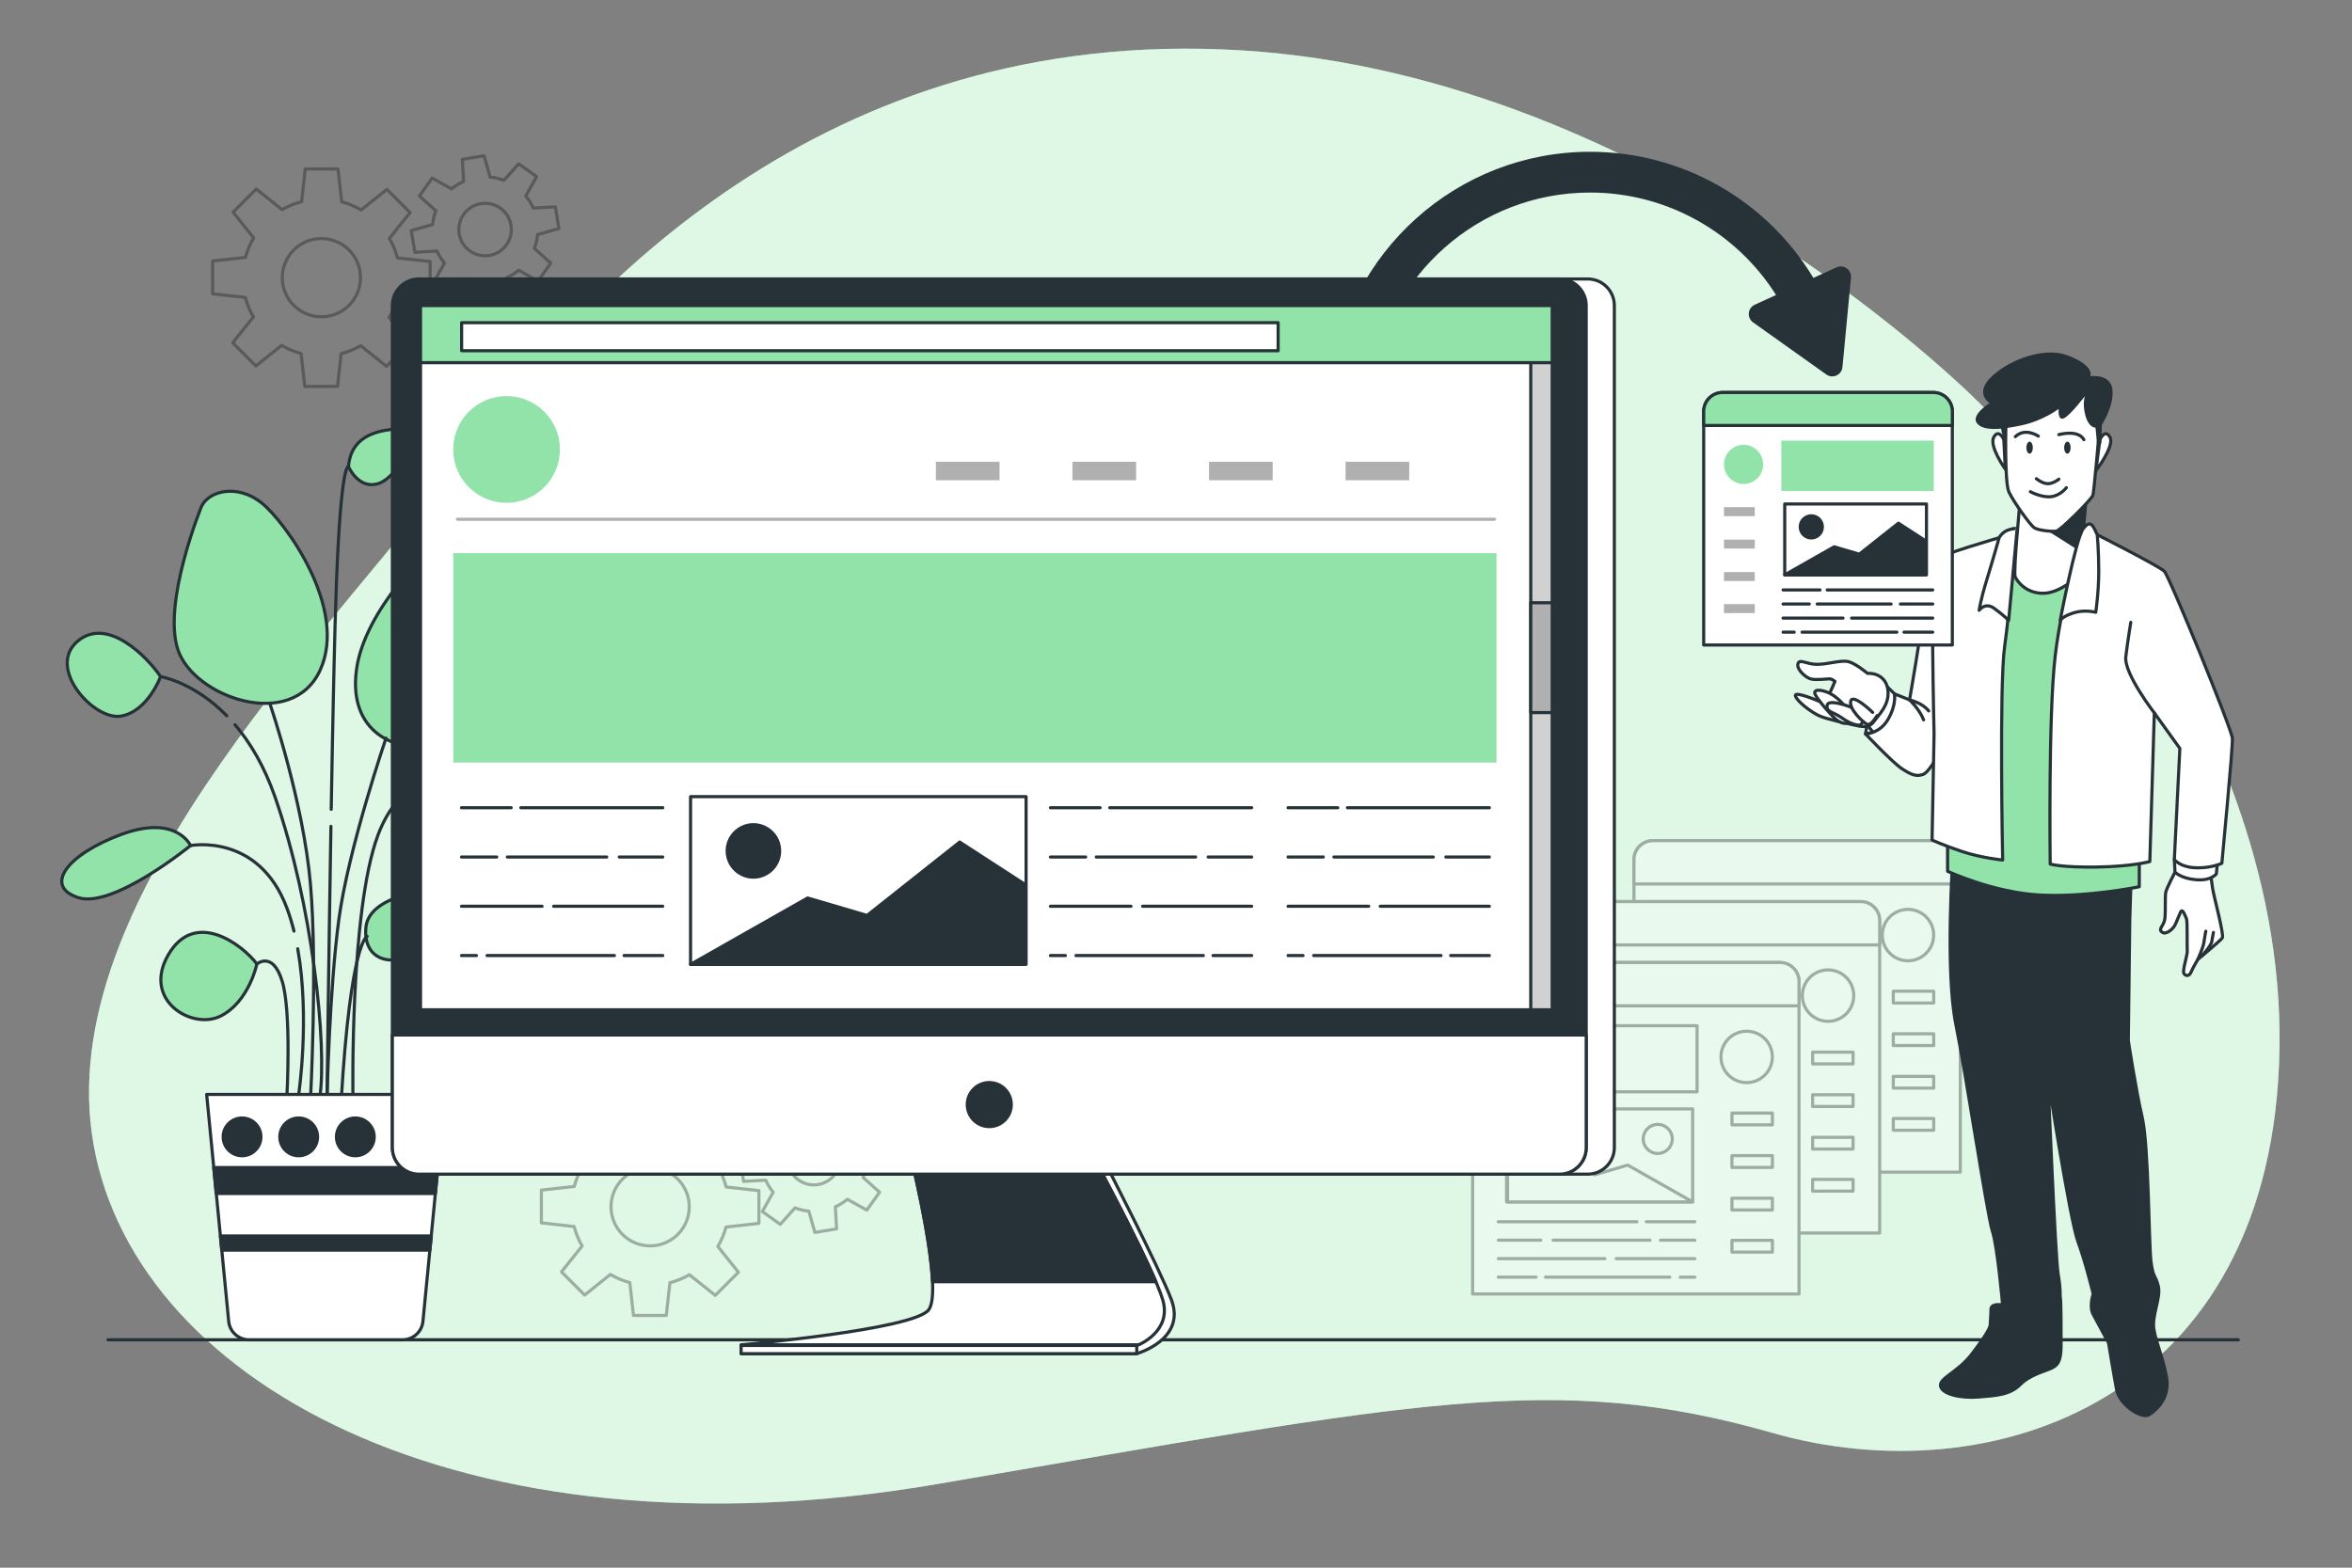 <?xml version="1.0" encoding="utf-8"?>
<!-- Generator: Adobe Illustrator 27.5.0, SVG Export Plug-In . SVG Version: 6.00 Build 0)  -->
<svg version="1.1" xmlns="http://www.w3.org/2000/svg" xmlns:xlink="http://www.w3.org/1999/xlink" x="0px" y="0px"
	 viewBox="0 0 750 500" style="enable-background:new 0 0 750 500;" xml:space="preserve">
<rect x="0" y="0" width="750" height="500" fill="#808080" stroke="none"/>
<g id="Background_Simple">
	<g>
		<path style="fill:#92E3A9;" d="M632.122,129.444c0,0-102.786-105.269-236.354-113.391
			C262.202,7.93,184.306,94.206,147.397,145.668C110.488,197.13,18.435,282.866,29.265,361.382
			c10.83,78.516,117.323,138.08,269.842,111.908c152.519-26.172,196.741-36.099,266.232-16.245
			c69.491,19.855,159.739-9.927,161.544-122.738S632.122,129.444,632.122,129.444z"/>
		<path style="opacity:0.7;fill:#FFFFFF;" d="M632.122,129.444c0,0-102.786-105.269-236.354-113.391
			C262.202,7.93,184.306,94.206,147.397,145.668C110.488,197.13,18.435,282.866,29.265,361.382
			c10.83,78.516,117.323,138.08,269.842,111.908c152.519-26.172,196.741-36.099,266.232-16.245
			c69.491,19.855,159.739-9.927,161.544-122.738S632.122,129.444,632.122,129.444z"/>
	</g>
</g>
<g id="Floor">
	
		<line style="fill:none;stroke:#263238;stroke-linecap:round;stroke-linejoin:round;stroke-miterlimit:10;" x1="34.418" y1="427.31" x2="713.736" y2="427.31"/>
</g>
<g id="Tabs">
	<g style="opacity:0.3;">
		<g>
			<path style="fill:#FFFFFF;stroke:#000000;stroke-linecap:round;stroke-linejoin:round;stroke-miterlimit:10;" d="
				M521.035,373.839h104.069v-99.657c0-3.345-2.711-6.056-6.056-6.056h-91.958c-3.344,0-6.056,2.711-6.056,6.056V373.839z"/>
			<path style="fill:#FFFFFF;stroke:#000000;stroke-linecap:round;stroke-linejoin:round;stroke-miterlimit:10;" d="M521.035,281.94
				h104.069v-7.758c0-3.345-2.711-6.056-6.056-6.056h-91.958c-3.344,0-6.056,2.711-6.056,6.056V281.94z"/>
			
				<circle style="fill:#FFFFFF;stroke:#000000;stroke-linecap:round;stroke-linejoin:round;stroke-miterlimit:10;" cx="608.409" cy="298.233" r="8.195"/>
			
				<rect x="603.727" y="316.147" transform="matrix(-1 -1.224647e-16 1.224647e-16 -1 1220.347 636.038)" style="fill:#FFFFFF;stroke:#000000;stroke-linecap:round;stroke-linejoin:round;stroke-miterlimit:10;" width="12.893" height="3.743"/>
			
				<rect x="603.727" y="329.726" transform="matrix(-1 -1.224647e-16 1.224647e-16 -1 1220.347 663.195)" style="fill:#FFFFFF;stroke:#000000;stroke-linecap:round;stroke-linejoin:round;stroke-miterlimit:10;" width="12.893" height="3.743"/>
			
				<rect x="603.727" y="343.304" transform="matrix(-1 -1.224647e-16 1.224647e-16 -1 1220.347 690.352)" style="fill:#FFFFFF;stroke:#000000;stroke-linecap:round;stroke-linejoin:round;stroke-miterlimit:10;" width="12.893" height="3.743"/>
			
				<rect x="603.727" y="356.731" transform="matrix(-1 -1.224647e-16 1.224647e-16 -1 1220.347 717.205)" style="fill:#FFFFFF;stroke:#000000;stroke-linecap:round;stroke-linejoin:round;stroke-miterlimit:10;" width="12.893" height="3.743"/>
			
				<rect x="528.802" y="288.282" transform="matrix(-1 -1.224647e-16 1.224647e-16 -1 1121.408 597.636)" style="fill:#FFFFFF;stroke:#000000;stroke-linecap:round;stroke-linejoin:round;stroke-miterlimit:10;" width="63.803" height="21.072"/>
			<g>
				
					<rect x="531.859" y="314.81" transform="matrix(-1 -1.224647e-16 1.224647e-16 -1 1123.047 659.285)" style="fill:#FFFFFF;stroke:#000000;stroke-linecap:round;stroke-linejoin:round;stroke-miterlimit:10;" width="59.33" height="29.665"/>
				<polygon style="fill:#FFFFFF;stroke:#000000;stroke-linecap:round;stroke-linejoin:round;stroke-miterlimit:10;" points="
					591.189,344.475 570.485,332.733 559.979,335.823 543.601,322.844 532.168,330.261 532.168,344.475 				"/>
				<path style="fill:#FFFFFF;stroke:#000000;stroke-linecap:round;stroke-linejoin:round;stroke-miterlimit:10;" d="
					M575.429,324.389c0,2.56,2.075,4.635,4.635,4.635c2.56,0,4.635-2.075,4.635-4.635c0-2.56-2.075-4.635-4.635-4.635
					C577.504,319.754,575.429,321.829,575.429,324.389z"/>
			</g>
			<g>
				
					<line style="fill:#FFFFFF;stroke:#000000;stroke-linecap:round;stroke-linejoin:round;stroke-miterlimit:10;" x1="573.41" y1="350.789" x2="529.229" y2="350.789"/>
				
					<line style="fill:#FFFFFF;stroke:#000000;stroke-linecap:round;stroke-linejoin:round;stroke-miterlimit:10;" x1="591.88" y1="350.789" x2="576.414" y2="350.789"/>
				
					<line style="fill:#FFFFFF;stroke:#000000;stroke-linecap:round;stroke-linejoin:round;stroke-miterlimit:10;" x1="542.77" y1="356.684" x2="529.229" y2="356.684"/>
				
					<line style="fill:#FFFFFF;stroke:#000000;stroke-linecap:round;stroke-linejoin:round;stroke-miterlimit:10;" x1="577.615" y1="356.684" x2="546.675" y2="356.684"/>
				
					<line style="fill:#FFFFFF;stroke:#000000;stroke-linecap:round;stroke-linejoin:round;stroke-miterlimit:10;" x1="591.88" y1="356.684" x2="580.92" y2="356.684"/>
				
					<line style="fill:#FFFFFF;stroke:#000000;stroke-linecap:round;stroke-linejoin:round;stroke-miterlimit:10;" x1="563.196" y1="362.579" x2="529.229" y2="362.579"/>
				
					<line style="fill:#FFFFFF;stroke:#000000;stroke-linecap:round;stroke-linejoin:round;stroke-miterlimit:10;" x1="591.88" y1="362.579" x2="566.801" y2="362.579"/>
				
					<line style="fill:#FFFFFF;stroke:#000000;stroke-linecap:round;stroke-linejoin:round;stroke-miterlimit:10;" x1="541.268" y1="368.474" x2="529.229" y2="368.474"/>
				
					<line style="fill:#FFFFFF;stroke:#000000;stroke-linecap:round;stroke-linejoin:round;stroke-miterlimit:10;" x1="583.924" y1="368.474" x2="544.272" y2="368.474"/>
				
					<line style="fill:#FFFFFF;stroke:#000000;stroke-linecap:round;stroke-linejoin:round;stroke-miterlimit:10;" x1="591.88" y1="368.474" x2="587.228" y2="368.474"/>
			</g>
		</g>
		<g>
			<path style="fill:#FFFFFF;stroke:#000000;stroke-linecap:round;stroke-linejoin:round;stroke-miterlimit:10;" d="M495.315,393.27
				h104.069v-99.657c0-3.344-2.711-6.056-6.056-6.056h-91.958c-3.344,0-6.056,2.711-6.056,6.056V393.27z"/>
			<path style="fill:#FFFFFF;stroke:#000000;stroke-linecap:round;stroke-linejoin:round;stroke-miterlimit:10;" d="
				M495.315,301.371h104.069v-7.758c0-3.344-2.711-6.056-6.056-6.056h-91.958c-3.344,0-6.056,2.711-6.056,6.056V301.371z"/>
			
				<ellipse transform="matrix(0.381 -0.925 0.925 0.381 67.08 735.497)" style="fill:#FFFFFF;stroke:#000000;stroke-linecap:round;stroke-linejoin:round;stroke-miterlimit:10;" cx="582.689" cy="317.664" rx="8.195" ry="8.195"/>
			
				<rect x="578.006" y="335.578" transform="matrix(-1 -1.224647e-16 1.224647e-16 -1 1168.906 674.9)" style="fill:#FFFFFF;stroke:#000000;stroke-linecap:round;stroke-linejoin:round;stroke-miterlimit:10;" width="12.893" height="3.743"/>
			
				<rect x="578.006" y="349.157" transform="matrix(-1 -1.224647e-16 1.224647e-16 -1 1168.906 702.057)" style="fill:#FFFFFF;stroke:#000000;stroke-linecap:round;stroke-linejoin:round;stroke-miterlimit:10;" width="12.893" height="3.743"/>
			
				<rect x="578.006" y="362.736" transform="matrix(-1 -1.224647e-16 1.224647e-16 -1 1168.906 729.214)" style="fill:#FFFFFF;stroke:#000000;stroke-linecap:round;stroke-linejoin:round;stroke-miterlimit:10;" width="12.893" height="3.743"/>
			
				<rect x="578.006" y="376.162" transform="matrix(-1 -1.224647e-16 1.224647e-16 -1 1168.906 756.068)" style="fill:#FFFFFF;stroke:#000000;stroke-linecap:round;stroke-linejoin:round;stroke-miterlimit:10;" width="12.893" height="3.743"/>
			
				<rect x="503.082" y="307.713" transform="matrix(-1 -1.224647e-16 1.224647e-16 -1 1069.967 636.499)" style="fill:#FFFFFF;stroke:#000000;stroke-linecap:round;stroke-linejoin:round;stroke-miterlimit:10;" width="63.802" height="21.072"/>
			<g>
				
					<rect x="506.138" y="334.241" transform="matrix(-1 -1.224647e-16 1.224647e-16 -1 1071.607 698.148)" style="fill:#FFFFFF;stroke:#000000;stroke-linecap:round;stroke-linejoin:round;stroke-miterlimit:10;" width="59.33" height="29.665"/>
				<polygon style="fill:#FFFFFF;stroke:#000000;stroke-linecap:round;stroke-linejoin:round;stroke-miterlimit:10;" points="
					565.468,363.906 544.765,352.164 534.258,355.254 517.881,342.276 506.447,349.692 506.447,363.906 				"/>
				<path style="fill:#FFFFFF;stroke:#000000;stroke-linecap:round;stroke-linejoin:round;stroke-miterlimit:10;" d="
					M549.709,343.821c0,2.56,2.075,4.635,4.635,4.635c2.56,0,4.635-2.075,4.635-4.635c0-2.56-2.075-4.635-4.635-4.635
					C551.784,339.185,549.709,341.261,549.709,343.821z"/>
			</g>
			<g>
				
					<line style="fill:#FFFFFF;stroke:#000000;stroke-linecap:round;stroke-linejoin:round;stroke-miterlimit:10;" x1="547.69" y1="370.22" x2="503.509" y2="370.22"/>
				
					<line style="fill:#FFFFFF;stroke:#000000;stroke-linecap:round;stroke-linejoin:round;stroke-miterlimit:10;" x1="566.16" y1="370.22" x2="550.693" y2="370.22"/>
				
					<line style="fill:#FFFFFF;stroke:#000000;stroke-linecap:round;stroke-linejoin:round;stroke-miterlimit:10;" x1="517.049" y1="376.115" x2="503.509" y2="376.115"/>
				
					<line style="fill:#FFFFFF;stroke:#000000;stroke-linecap:round;stroke-linejoin:round;stroke-miterlimit:10;" x1="551.895" y1="376.115" x2="520.954" y2="376.115"/>
				
					<line style="fill:#FFFFFF;stroke:#000000;stroke-linecap:round;stroke-linejoin:round;stroke-miterlimit:10;" x1="566.16" y1="376.115" x2="555.199" y2="376.115"/>
				
					<line style="fill:#FFFFFF;stroke:#000000;stroke-linecap:round;stroke-linejoin:round;stroke-miterlimit:10;" x1="537.476" y1="382.01" x2="503.509" y2="382.01"/>
				
					<line style="fill:#FFFFFF;stroke:#000000;stroke-linecap:round;stroke-linejoin:round;stroke-miterlimit:10;" x1="566.16" y1="382.01" x2="541.081" y2="382.01"/>
				
					<line style="fill:#FFFFFF;stroke:#000000;stroke-linecap:round;stroke-linejoin:round;stroke-miterlimit:10;" x1="515.547" y1="387.905" x2="503.509" y2="387.905"/>
				
					<line style="fill:#FFFFFF;stroke:#000000;stroke-linecap:round;stroke-linejoin:round;stroke-miterlimit:10;" x1="558.203" y1="387.905" x2="518.551" y2="387.905"/>
				
					<line style="fill:#FFFFFF;stroke:#000000;stroke-linecap:round;stroke-linejoin:round;stroke-miterlimit:10;" x1="566.16" y1="387.905" x2="561.508" y2="387.905"/>
			</g>
		</g>
		<g>
			<path style="fill:#FFFFFF;stroke:#000000;stroke-linecap:round;stroke-linejoin:round;stroke-miterlimit:10;" d="
				M469.594,412.701h104.069v-99.657c0-3.345-2.711-6.056-6.056-6.056H475.65c-3.344,0-6.056,2.711-6.056,6.056V412.701z"/>
			<path style="fill:#FFFFFF;stroke:#000000;stroke-linecap:round;stroke-linejoin:round;stroke-miterlimit:10;" d="
				M469.594,320.802h104.069v-7.758c0-3.345-2.711-6.056-6.056-6.056H475.65c-3.344,0-6.056,2.711-6.056,6.056V320.802z"/>
			
				<circle style="fill:#FFFFFF;stroke:#000000;stroke-linecap:round;stroke-linejoin:round;stroke-miterlimit:10;" cx="556.969" cy="337.095" r="8.195"/>
			
				<rect x="552.286" y="355.01" transform="matrix(-1 -1.224647e-16 1.224647e-16 -1 1117.465 713.763)" style="fill:#FFFFFF;stroke:#000000;stroke-linecap:round;stroke-linejoin:round;stroke-miterlimit:10;" width="12.893" height="3.743"/>
			
				<rect x="552.286" y="368.588" transform="matrix(-1 -1.224647e-16 1.224647e-16 -1 1117.465 740.92)" style="fill:#FFFFFF;stroke:#000000;stroke-linecap:round;stroke-linejoin:round;stroke-miterlimit:10;" width="12.893" height="3.743"/>
			
				<rect x="552.286" y="382.167" transform="matrix(-1 -1.224647e-16 1.224647e-16 -1 1117.465 768.077)" style="fill:#FFFFFF;stroke:#000000;stroke-linecap:round;stroke-linejoin:round;stroke-miterlimit:10;" width="12.893" height="3.743"/>
			
				<rect x="552.286" y="395.593" transform="matrix(-1 -1.224647e-16 1.224647e-16 -1 1117.465 794.93)" style="fill:#FFFFFF;stroke:#000000;stroke-linecap:round;stroke-linejoin:round;stroke-miterlimit:10;" width="12.893" height="3.743"/>
			
				<rect x="477.362" y="327.144" transform="matrix(-1 -1.224647e-16 1.224647e-16 -1 1018.526 675.361)" style="fill:#FFFFFF;stroke:#000000;stroke-linecap:round;stroke-linejoin:round;stroke-miterlimit:10;" width="63.802" height="21.072"/>
			<g>
				
					<rect x="480.418" y="353.672" transform="matrix(-1 -1.224647e-16 1.224647e-16 -1 1020.166 737.01)" style="fill:#FFFFFF;stroke:#000000;stroke-linecap:round;stroke-linejoin:round;stroke-miterlimit:10;" width="59.33" height="29.665"/>
				<polygon style="fill:#FFFFFF;stroke:#000000;stroke-linecap:round;stroke-linejoin:round;stroke-miterlimit:10;" points="
					539.748,383.337 519.044,371.595 508.538,374.685 492.16,361.707 480.727,369.123 480.727,383.337 				"/>
				<path style="fill:#FFFFFF;stroke:#000000;stroke-linecap:round;stroke-linejoin:round;stroke-miterlimit:10;" d="
					M523.988,363.252c0,2.56,2.075,4.635,4.635,4.635c2.56,0,4.635-2.075,4.635-4.635c0-2.56-2.075-4.635-4.635-4.635
					C526.064,358.617,523.988,360.692,523.988,363.252z"/>
			</g>
			<g>
				
					<line style="fill:#FFFFFF;stroke:#000000;stroke-linecap:round;stroke-linejoin:round;stroke-miterlimit:10;" x1="521.969" y1="389.651" x2="477.788" y2="389.651"/>
				
					<line style="fill:#FFFFFF;stroke:#000000;stroke-linecap:round;stroke-linejoin:round;stroke-miterlimit:10;" x1="540.439" y1="389.651" x2="524.973" y2="389.651"/>
				
					<line style="fill:#FFFFFF;stroke:#000000;stroke-linecap:round;stroke-linejoin:round;stroke-miterlimit:10;" x1="491.329" y1="395.547" x2="477.788" y2="395.547"/>
				
					<line style="fill:#FFFFFF;stroke:#000000;stroke-linecap:round;stroke-linejoin:round;stroke-miterlimit:10;" x1="526.175" y1="395.547" x2="495.234" y2="395.547"/>
				
					<line style="fill:#FFFFFF;stroke:#000000;stroke-linecap:round;stroke-linejoin:round;stroke-miterlimit:10;" x1="540.439" y1="395.547" x2="529.479" y2="395.547"/>
				
					<line style="fill:#FFFFFF;stroke:#000000;stroke-linecap:round;stroke-linejoin:round;stroke-miterlimit:10;" x1="511.756" y1="401.441" x2="477.788" y2="401.441"/>
				
					<line style="fill:#FFFFFF;stroke:#000000;stroke-linecap:round;stroke-linejoin:round;stroke-miterlimit:10;" x1="540.439" y1="401.441" x2="515.36" y2="401.441"/>
				
					<line style="fill:#FFFFFF;stroke:#000000;stroke-linecap:round;stroke-linejoin:round;stroke-miterlimit:10;" x1="489.827" y1="407.336" x2="477.788" y2="407.336"/>
				
					<line style="fill:#FFFFFF;stroke:#000000;stroke-linecap:round;stroke-linejoin:round;stroke-miterlimit:10;" x1="532.483" y1="407.336" x2="492.831" y2="407.336"/>
				
					<line style="fill:#FFFFFF;stroke:#000000;stroke-linecap:round;stroke-linejoin:round;stroke-miterlimit:10;" x1="540.439" y1="407.336" x2="535.787" y2="407.336"/>
			</g>
		</g>
	</g>
</g>
<g id="Gears">
	<g style="opacity:0.3;">
		<path style="fill:none;stroke:#000000;stroke-linecap:round;stroke-linejoin:round;stroke-miterlimit:10;" d="M137.162,93.868
			V83.416l-10.438-1.161c-0.573-2.208-1.444-4.294-2.559-6.22l6.593-8.243l-7.391-7.391l-8.207,6.564
			c-1.919-1.129-4-2.011-6.203-2.599l-1.166-10.486H97.339l-1.161,10.438c-2.208,0.573-4.294,1.444-6.221,2.559l-8.243-6.593
			l-7.391,7.391l6.564,8.207c-1.129,1.919-2.011,4-2.599,6.203l-10.486,1.166v10.452l10.438,1.161
			c0.573,2.208,1.444,4.293,2.559,6.22l-6.593,8.243l7.391,7.391l8.207-6.564c1.919,1.129,4.001,2.011,6.203,2.599l1.166,10.486
			h10.452l1.161-10.438c2.208-0.573,4.294-1.444,6.22-2.559l8.243,6.593l7.391-7.391l-6.564-8.207c1.129-1.919,2.011-4,2.599-6.203
			L137.162,93.868z M102.483,101.034c-6.889,0-12.474-5.585-12.474-12.474c0-6.889,5.585-12.474,12.474-12.474
			c6.889,0,12.474,5.585,12.474,12.474C114.956,95.449,109.372,101.034,102.483,101.034z"/>
		<path style="fill:none;stroke:#000000;stroke-linecap:round;stroke-linejoin:round;stroke-miterlimit:10;" d="M178.235,72.888
			l-1.158-6.92l-7.039,0.388c-0.624-1.398-1.432-2.683-2.384-3.835l3.451-6.188l-5.712-4.074l-4.706,5.255
			c-1.396-0.535-2.871-0.888-4.395-1.033l-1.934-6.813l-6.92,1.158l0.388,7.039c-1.398,0.624-2.682,1.431-3.835,2.384l-6.188-3.451
			l-4.074,5.712l5.255,4.706c-0.535,1.396-0.888,2.871-1.033,4.395l-6.813,1.934l1.158,6.92l7.039-0.388
			c0.624,1.398,1.432,2.683,2.384,3.835l-3.451,6.188l5.712,4.074l4.706-5.255c1.396,0.535,2.871,0.888,4.395,1.033l1.934,6.813
			l6.92-1.158l-0.388-7.039c1.398-0.624,2.683-1.432,3.835-2.384l6.188,3.451l4.074-5.712l-5.255-4.706
			c0.535-1.396,0.888-2.871,1.033-4.395L178.235,72.888z M156.07,81.475c-4.561,0.763-8.877-2.315-9.641-6.876
			c-0.763-4.561,2.315-8.877,6.876-9.641c4.561-0.763,8.877,2.315,9.641,6.876C163.709,76.395,160.631,80.711,156.07,81.475z"/>
	</g>
	<g style="opacity:0.3;">
		<path style="fill:none;stroke:#000000;stroke-linecap:round;stroke-linejoin:round;stroke-miterlimit:10;" d="M241.993,390.191
			v-10.452l-10.438-1.161c-0.573-2.208-1.444-4.294-2.559-6.221l6.593-8.243l-7.391-7.391l-8.207,6.564
			c-1.919-1.129-4.001-2.011-6.203-2.599l-1.166-10.486H202.17l-1.161,10.438c-2.208,0.573-4.294,1.444-6.221,2.559l-8.243-6.593
			l-7.391,7.391l6.564,8.207c-1.129,1.919-2.011,4-2.599,6.203l-10.486,1.166v10.452l10.438,1.161
			c0.573,2.208,1.444,4.293,2.559,6.22l-6.593,8.243l7.391,7.391l8.207-6.564c1.919,1.129,4.001,2.011,6.203,2.599l1.166,10.486
			h10.452l1.161-10.438c2.208-0.573,4.294-1.444,6.221-2.559l8.243,6.593l7.391-7.391l-6.564-8.207c1.129-1.919,2.011-4,2.599-6.203
			L241.993,390.191z M207.314,397.357c-6.889,0-12.474-5.585-12.474-12.474c0-6.889,5.585-12.474,12.474-12.474
			c6.889,0,12.474,5.585,12.474,12.474C219.788,391.772,214.203,397.357,207.314,397.357z"/>
		<path style="fill:none;stroke:#000000;stroke-linecap:round;stroke-linejoin:round;stroke-miterlimit:10;" d="M283.066,369.211
			l-1.158-6.92l-7.039,0.388c-0.624-1.398-1.432-2.683-2.384-3.835l3.451-6.188l-5.712-4.074l-4.706,5.255
			c-1.396-0.535-2.871-0.888-4.395-1.033l-1.934-6.813l-6.92,1.158l0.388,7.039c-1.398,0.624-2.683,1.432-3.835,2.384l-6.188-3.451
			l-4.074,5.712l5.255,4.706c-0.535,1.396-0.888,2.871-1.033,4.395l-6.813,1.934l1.158,6.92l7.039-0.388
			c0.624,1.398,1.432,2.683,2.384,3.835l-3.452,6.188l5.712,4.074l4.706-5.255c1.396,0.535,2.871,0.888,4.395,1.033l1.934,6.813
			l6.92-1.158l-0.388-7.039c1.398-0.624,2.683-1.432,3.835-2.384l6.188,3.452l4.074-5.712l-5.255-4.706
			c0.535-1.396,0.888-2.871,1.033-4.395L283.066,369.211z M260.901,377.798c-4.561,0.763-8.877-2.315-9.641-6.876
			c-0.763-4.561,2.315-8.877,6.876-9.641c4.561-0.763,8.877,2.315,9.641,6.876C268.54,372.718,265.462,377.034,260.901,377.798z"/>
	</g>
</g>
<g id="Plant">
	<g>
		<path style="fill:#92E3A9;stroke:#263238;stroke-linecap:round;stroke-linejoin:round;stroke-miterlimit:10;" d="M51.199,215.802
			c0,0-4.029,11.079-12.59,12.59c-8.561,1.511-23.669-15.108-14.101-23.669C34.077,196.162,47.17,209.759,51.199,215.802z"/>
		<path style="fill:#92E3A9;stroke:#263238;stroke-linecap:round;stroke-linejoin:round;stroke-miterlimit:10;" d="M64.292,161.414
			c0,0-12.59,30.719-7.554,45.827s36.259,26.187,45.323,6.547c9.065-19.64-11.079-47.337-18.633-53.381
			C75.875,154.364,66.81,156.378,64.292,161.414z"/>
		<path style="fill:#92E3A9;stroke:#263238;stroke-linecap:round;stroke-linejoin:round;stroke-miterlimit:10;" d="M137.817,174.508
			c0,0-21.654,19.64-24.172,39.28c-2.518,19.64,12.086,26.69,27.194,24.173c15.108-2.518,22.662-40.791,18.129-58.417
			C154.435,161.918,137.817,174.508,137.817,174.508z"/>
		<path style="fill:#92E3A9;stroke:#263238;stroke-linecap:round;stroke-linejoin:round;stroke-miterlimit:10;" d="M141.846,283.284
			c0,0-24.172,1.007-25.18,12.59c-1.007,11.583,10.575,14.101,22.158,4.029C150.407,289.83,151.917,283.787,141.846,283.284z"/>
		<path style="fill:#92E3A9;stroke:#263238;stroke-linecap:round;stroke-linejoin:round;stroke-miterlimit:10;" d="M81.918,307.456
			c0,0-2.518,12.086-11.582,16.618c-9.065,4.532-25.18-5.036-16.619-19.64C62.278,289.83,77.386,301.413,81.918,307.456z"/>
		<path style="fill:#92E3A9;stroke:#263238;stroke-linecap:round;stroke-linejoin:round;stroke-miterlimit:10;" d="M60.767,269.687
			c0,0-4.532-10.072-22.158-3.525c-17.626,6.547-24.676,16.618-13.597,20.143C36.091,289.83,60.767,269.687,60.767,269.687z"/>
		<path style="fill:#92E3A9;stroke:#263238;stroke-linecap:round;stroke-linejoin:round;stroke-miterlimit:10;" d="M111.127,148.824
			c0,0,3.021,7.05,9.065,5.54c6.043-1.511,7.554-10.575,17.122-8.057c9.568,2.518,17.626,13.597,17.626,8.561
			c0-5.036-12.086-18.129-25.683-18.129C115.659,136.738,111.63,142.278,111.127,148.824z"/>
		<path style="fill:none;stroke:#263238;stroke-linecap:round;stroke-linejoin:round;stroke-miterlimit:10;" d="M86.214,224.889
			c0,0,10.535,30.852,12.792,57.189c2.257,26.337,0,68.477,0,68.477"/>
		<path style="fill:none;stroke:#263238;stroke-linecap:round;stroke-linejoin:round;stroke-miterlimit:10;" d="M123.086,235.424
			c0,0-12.04,35.367-15.05,57.942c-3.01,22.575-3.763,57.19-3.763,57.19"/>
		<path style="fill:none;stroke:#263238;stroke-linecap:round;stroke-linejoin:round;stroke-miterlimit:10;" d="M117.066,298.634
			c0,0-5.268,1.505-8.277,52.675"/>
		<path style="fill:none;stroke:#263238;stroke-linecap:round;stroke-linejoin:round;stroke-miterlimit:10;" d="M81.918,307.456
			c0,0,5.048-4.307,8.058,5.475c3.01,9.782,1.505,36.872,1.505,36.872"/>
		<path style="fill:none;stroke:#263238;stroke-linecap:round;stroke-linejoin:round;stroke-miterlimit:10;" d="M94.939,302.608
			c3.937,22.059,0.305,46.443,0.305,46.443"/>
		<path style="fill:none;stroke:#263238;stroke-linecap:round;stroke-linejoin:round;stroke-miterlimit:10;" d="M60.767,269.687
			c0,0,21.684-4.163,30.714,19.917c0.886,2.363,1.634,4.834,2.263,7.369"/>
		<path style="fill:#92E3A9;stroke:#263238;stroke-linecap:round;stroke-linejoin:round;stroke-miterlimit:10;" d="M151.266,246.359
			c0,0,4.533-10.072,22.158-3.525c17.626,6.547,24.676,16.618,13.597,20.144C175.942,266.503,151.266,246.359,151.266,246.359z"/>
		<path style="fill:none;stroke:#263238;stroke-linecap:round;stroke-linejoin:round;stroke-miterlimit:10;" d="M131.989,250.77
			c-4.358,2.983-8.546,7.797-11.437,15.507c-9.03,24.08-8,83.527-8,83.527"/>
		<path style="fill:none;stroke:#263238;stroke-linecap:round;stroke-linejoin:round;stroke-miterlimit:10;" d="M151.266,246.359
			c0,0-7.188-1.38-15.011,2.045"/>
		<path style="fill:none;stroke:#263238;stroke-linecap:round;stroke-linejoin:round;stroke-miterlimit:10;" d="M74.947,231.165
			c4.704,5.523,9.265,12.992,12.771,23.072c12.04,34.615,16.555,79.012,14.298,95.567"/>
		<path style="fill:none;stroke:#263238;stroke-linecap:round;stroke-linejoin:round;stroke-miterlimit:10;" d="M51.199,215.802
			c0,0,10.499,1.638,21.128,12.491"/>
		<path style="fill:none;stroke:#263238;stroke-linecap:round;stroke-linejoin:round;stroke-miterlimit:10;" d="M105.525,263.559
			c-0.733,43.686-1.252,86.997-1.252,86.997"/>
		<path style="fill:none;stroke:#263238;stroke-linecap:round;stroke-linejoin:round;stroke-miterlimit:10;" d="M111.127,148.824
			c0,0-2.338-2.194-3.843,36.935c-0.585,15.205-1.17,43.476-1.666,72.363"/>
		<path style="fill:#FFFFFF;stroke:#263238;stroke-linecap:round;stroke-linejoin:round;stroke-miterlimit:10;" d="M128.378,427.31
			H79.417c-3.358,0-6.167-2.55-6.492-5.892l-7.028-72.367h76.002l-7.028,72.367C134.546,424.76,131.736,427.31,128.378,427.31z"/>
		<g>
			<polygon style="fill:#263238;stroke:#263238;stroke-linecap:round;stroke-linejoin:round;stroke-miterlimit:10;" points="
				68.162,372.378 68.966,380.655 138.829,380.655 139.633,372.378 			"/>
			<polygon style="fill:#263238;stroke:#263238;stroke-linecap:round;stroke-linejoin:round;stroke-miterlimit:10;" points="
				137.075,398.715 137.514,394.2 70.282,394.2 70.72,398.715 			"/>
			
				<circle style="fill:#263238;stroke:#263238;stroke-linecap:round;stroke-linejoin:round;stroke-miterlimit:10;" cx="131.364" cy="362.595" r="6.02"/>
			<path style="fill:#263238;stroke:#263238;stroke-linecap:round;stroke-linejoin:round;stroke-miterlimit:10;" d="M77.184,368.615
				c3.325,0,6.02-2.695,6.02-6.02c0-3.325-2.695-6.02-6.02-6.02s-6.02,2.695-6.02,6.02C71.164,365.92,73.859,368.615,77.184,368.615
				z"/>
			<path style="fill:#263238;stroke:#263238;stroke-linecap:round;stroke-linejoin:round;stroke-miterlimit:10;" d="M89.224,362.595
				c0,3.325,2.695,6.02,6.02,6.02c3.325,0,6.02-2.695,6.02-6.02c0-3.325-2.695-6.02-6.02-6.02
				C91.919,356.576,89.224,359.271,89.224,362.595z"/>
			
				<circle style="fill:#263238;stroke:#263238;stroke-linecap:round;stroke-linejoin:round;stroke-miterlimit:10;" cx="113.304" cy="362.595" r="6.02"/>
		</g>
	</g>
</g>
<g id="Character">
	<g>
		<path style="fill:#263238;stroke:#263238;stroke-linecap:round;stroke-linejoin:round;stroke-miterlimit:10;" d="M622.757,272.941
			c0,0-2.563,36.573,0.932,53.812c3.494,17.238,10.017,61.033,11.648,65.925c1.631,4.892,3.261,23.528,3.261,23.528
			s-3.727-0.699-3.727,1.398c0,2.097-0.233,3.96-0.233,4.892s-1.398,3.494-5.824,9.318c-4.426,5.824-10.483,7.687-10.017,10.25
			c0.466,2.563,6.29,3.96,12.114,3.494c5.824-0.466,10.017-0.699,13.278-3.96c3.261-3.261,7.92-4.193,10.25-5.358
			c2.329-1.165,2.795-3.261,2.795-7.687c0-4.426,0-13.278-0.233-14.676c-0.233-1.398,0.233-1.864-0.699-7.454
			c-0.932-5.591-3.261-62.664-3.261-62.664s6.989,45.193,9.551,52.181c2.563,6.989,4.892,16.772,4.892,16.772s-1.398,3.96,0,6.523
			c1.398,2.562,4.892,9.085,4.892,9.085s1.631,10.017,2.562,14.909s8.153,9.551,10.483,7.92c2.329-1.631,6.755-5.358,5.358-12.346
			c-1.398-6.988-3.261-10.483-3.96-14.909c-0.699-4.426,2.329-10.017,1.398-13.744c-0.932-3.727-1.631-2.329-2.33-7.92
			c-0.699-5.591-0.699-36.806-2.795-45.891c-2.096-9.085-4.426-24.46-4.426-24.46s0.466-37.039,0.466-38.204
			c0-1.165,0.466-14.443,0.466-14.443s-17.704,4.892-32.38,1.165C632.541,276.668,622.757,272.941,622.757,272.941z"/>
		<g>
			<path style="fill:#FFFFFF;stroke:#263238;stroke-linecap:round;stroke-linejoin:round;stroke-miterlimit:10;" d="
				M594.867,234.074l0.759-4.421l3.558,3.354C599.184,233.008,596.345,233.82,594.867,234.074z"/>
			<path style="fill:#FFFFFF;stroke:#263238;stroke-linecap:round;stroke-linejoin:round;stroke-miterlimit:10;" d="M601.115,218.37
				l3.01,2.935c0,0,0.65,1.944,0.04,5.095c-0.61,3.151-4.066,6.302-4.981,6.607c-0.915,0.305-1.83,0.61-1.83,0.61l-3.22-3.948
				C594.134,229.669,599.895,227.112,601.115,218.37z"/>
			<g>
				<path style="fill:#FFFFFF;stroke:#263238;stroke-linecap:round;stroke-linejoin:round;stroke-miterlimit:10;" d="
					M617.053,178.529c0,0-2.873,7.502-3.512,14.684c-0.638,7.183-4.629,30.007-4.629,30.007l-4.788-1.915
					c0,0,0.638,3.511-2.075,8.14c-2.713,4.629-7.183,4.629-7.183,4.629s8.619,9.098,11.492,11.013
					c2.873,1.915,4.629,2.713,6.863,1.915c2.235-0.798,6.065-8.459,6.384-8.938c0.319-0.479,1.756-56.343,1.437-57.939
					S617.053,178.529,617.053,178.529z"/>
				<path style="fill:none;stroke:#263238;stroke-linecap:round;stroke-linejoin:round;stroke-miterlimit:10;" d="M615.006,226.741
					c-1.987-2.608-6.093-3.52-6.093-3.52s3.236,3.023,4.478,6.377"/>
			</g>
			<g>
				<path style="fill:#FFFFFF;stroke:#263238;stroke-linecap:round;stroke-linejoin:round;stroke-miterlimit:10;" d="
					M595.506,214.761c0,0-4.15-3.512-6.544-3.831c-2.394-0.319-6.225,0.958-9.577,0.958c-3.352,0-5.586-1.915-6.065-0.16
					c-0.479,1.756,2.394,4.309,3.99,4.788c1.596,0.479,5.267,0,6.065,0c0.798,0,1.756,0.798,1.756,0.798s-1.689,4.03-2.168,4.669
					c-0.479,0.639-2.661,1.774-2.661,1.774s-8.259-3.57-7.781-1.814c0.479,1.756,5.108,5.267,7.661,6.385
					c2.554,1.117,8.14,2.234,10.854,2.873c2.713,0.638,4.948,1.117,6.544-1.117c1.596-2.235,4.788-5.108,4.469-9.577
					C601.731,216.038,598.219,214.602,595.506,214.761z"/>
				<path style="fill:#FFFFFF;stroke:#263238;stroke-linecap:round;stroke-linejoin:round;stroke-miterlimit:10;" d="
					M588.43,225.391c0,0-2.218-2.931-4.991-4.278c-2.773-1.347-5.466-1.347-4.595,0.396c0.871,1.743,3.723,4.991,5.07,6.417
					c1.347,1.426,1.981,1.98,3.248,2.535c1.267,0.555,2.535,0.158,2.377-1.584C589.381,227.134,588.43,225.391,588.43,225.391z"/>
				<path style="fill:#FFFFFF;stroke:#263238;stroke-linecap:round;stroke-linejoin:round;stroke-miterlimit:10;" d="
					M590.49,225.629c0,0-7.447-2.931-7.843-0.713s1.901,2.06,4.674,4.04c2.773,1.98,4.753,2.377,5.625,2.297
					c0.872-0.079,1.188-1.584,1.188-1.584L590.49,225.629z"/>
				<path style="fill:#FFFFFF;stroke:#263238;stroke-linecap:round;stroke-linejoin:round;stroke-miterlimit:10;" d="
					M597.145,227.213c0,0-6.258-6.1-6.971-3.644c-0.713,2.456,3.803,6.734,5.07,7.367c1.268,0.634,2.535-1.584,3.327-2.693"/>
			</g>
		</g>
		<path style="fill:#92E3A9;stroke:#263238;stroke-linecap:round;stroke-linejoin:round;stroke-miterlimit:10;" d="M621.042,266.684
			v11.199c0,0,14.615,6.833,29.61,7.592c14.995,0.759,31.508-2.657,31.508-2.657l0.19-100.03c0,0-10.44-5.315-20.12-6.833
			c-9.68-1.518-38.531,2.847-38.531,2.847L621.042,266.684z"/>
		<g>
			<path style="fill:#FFFFFF;stroke:#263238;stroke-linecap:round;stroke-linejoin:round;stroke-miterlimit:10;" d="
				M644.188,159.535c0,0-2.235,22.984-1.596,24.421c0.638,1.436,3.352,5.267,8.938,5.267c5.586,0,11.652-5.906,11.652-5.906
				l1.915-23.144c0,0-7.342,3.512-12.45,2.394C647.539,161.451,644.188,159.535,644.188,159.535z"/>
			<polygon style="fill:#263238;" points="651.802,168.565 664.298,176.499 665.289,158.647 			"/>
		</g>
		<g>
			<path style="fill:#FFFFFF;stroke:#263238;stroke-linecap:round;stroke-linejoin:round;stroke-miterlimit:10;" d="
				M638.972,140.222c0,0-1.596-3.671-3.192-0.798c-1.596,2.873,3.671,10.215,3.671,10.215L638.972,140.222z"/>
			<path style="fill:#FFFFFF;stroke:#263238;stroke-linecap:round;stroke-linejoin:round;stroke-miterlimit:10;" d="
				M669.617,140.222c0,0,1.596-3.671,3.192-0.798c1.596,2.873-4.491,10.687-4.491,10.687L669.617,140.222z"/>
			<path style="fill:#263238;" d="M639.451,142.297c0,0-1.596-5.746-1.596-7.342c0-1.596,2.873-1.596,2.873-1.596L639.451,142.297z"
				/>
			<path style="fill:#FFFFFF;stroke:#263238;stroke-linecap:round;stroke-linejoin:round;stroke-miterlimit:10;" d="
				M639.667,133.967c0,0-0.56,19.77,0.932,22.94c1.492,3.171,6.714,10.444,8.02,11.377c1.305,0.932,5.782,1.306,7.087,1.119
				c1.306-0.186,11.303-10.159,11.676-11.465c0.373-1.305,1.939-19.495,1.939-19.495l-0.186-15.107c0,0-3.73-2.052-9.325-1.679
				c-5.595,0.373-19.397,6.341-19.397,6.341L639.667,133.967z"/>
			<path style="fill:#263238;" d="M664.845,126.321c0,0-4.663,6.155-6.714,7.087c-2.052,0.933-1.678-2.984-1.678-2.984
				s-4.849,3.73-11.75,5.222c-6.901,1.492-12.496,1.865-14.361-0.746c-1.865-2.611,4.103-6.341,4.103-6.341s-4.663-2.798,0-7.833
				c4.663-5.036,16.599-10.631,25.178-7.274c8.579,3.357,6.901,6.528,6.901,6.528s6.528-0.933,7.087,4.29
				c0.56,5.222-3.357,11.19-3.357,11.19s-0.187,4.476-0.187,5.595c0,1.119-1.306,0.933-1.306,0.933l-0.56-5.595
				c0,0-2.052,0.186-3.171-3.73C663.913,128.745,664.845,126.321,664.845,126.321z"/>
			<path style="fill:none;stroke:#263238;stroke-linecap:round;stroke-linejoin:round;stroke-miterlimit:10;" d="M649.346,152.672
				c0,0,1.915,1.596,3.671,1.596c1.756,0,3.512-1.436,3.512-1.436"/>
			<path style="fill:none;stroke:#263238;stroke-linecap:round;stroke-linejoin:round;stroke-miterlimit:10;" d="M647.431,156.822
				c0,0,3.511,1.915,6.544,1.596c3.033-0.319,4.948-2.873,4.948-2.873"/>
			<path style="fill:none;stroke:#263238;stroke-linecap:round;stroke-linejoin:round;stroke-miterlimit:10;" d="M656.529,138.626
				c0,0,6.065-1.756,7.981,1.596"/>
			<path style="fill:none;stroke:#263238;stroke-linecap:round;stroke-linejoin:round;stroke-miterlimit:10;" d="M649.985,139.105
				c0,0-4.15-2.873-7.342,0.16"/>
			<path style="fill:#263238;" d="M648.229,142.776c0,1.058-0.464,1.915-1.037,1.915c-0.573,0-1.037-0.858-1.037-1.915
				c0-1.058,0.464-1.915,1.037-1.915C647.765,140.861,648.229,141.718,648.229,142.776z"/>
			<path style="fill:#263238;" d="M660.28,142.776c0,1.058-0.465,1.915-1.038,1.915s-1.037-0.858-1.037-1.915
				c0-1.058,0.464-1.915,1.037-1.915S660.28,141.718,660.28,142.776z"/>
		</g>
		<g>
			<path style="fill:#FFFFFF;stroke:#263238;stroke-linecap:round;stroke-linejoin:round;stroke-miterlimit:10;" d="
				M693.564,278.165c0,0-2.691,5.113-2.96,6.459c-0.269,1.346,0,5.921-0.269,8.343c-0.269,2.422-2.287,3.23-0.942,4.306
				c1.346,1.076,3.499-1.076,4.037-2.018c0.538-0.942,1.211-2.826,1.884-4.306c0.673-1.48,1.48,1.211,1.884,2.018
				c0.404,0.807,0.135,8.881,0.269,10.227c0.135,1.346-1.615,6.324-1.076,7.266c0.538,0.942,1.749,0.942,2.288-0.404
				c0.538-1.346,2.153-4.037,2.153-4.037s7.132-5.921,7.805-6.863c0.673-0.942-2.826-13.725-3.095-15.878
				c-0.269-2.153-0.807-5.517-0.807-5.517L693.564,278.165z"/>
			<path style="fill:#FFFFFF;stroke:#263238;stroke-linecap:round;stroke-linejoin:round;stroke-miterlimit:10;" d="M700.83,306.019
				c0,0,1.615-3.633,1.884-5.113c0.269-1.48,0.538-3.499,0.673-3.902"/>
			<path style="fill:#FFFFFF;stroke:#263238;stroke-linecap:round;stroke-linejoin:round;stroke-miterlimit:10;" d="M702.31,304.673
				c0,0,2.691-2.96,2.96-4.306c0.269-1.346,0.538-2.96,0.538-2.96"/>
		</g>
		<path style="fill:#FFFFFF;stroke:#263238;stroke-linecap:round;stroke-linejoin:round;stroke-miterlimit:10;" d="M693.348,274.137
			l0.216,4.028c0,0,1.884,2.018,6.728,2.422c4.844,0.404,6.459-1.884,6.459-1.884l0.324-3.449
			C707.075,275.254,696.362,275.357,693.348,274.137z"/>
		<path style="fill:#FFFFFF;stroke:#263238;stroke-linecap:round;stroke-linejoin:round;stroke-miterlimit:10;" d="M664.299,168.633
			c0,0-6.704,21.548-8.938,40.542c-2.235,18.994-1.596,66.399-1.596,66.399s3.352,1.117,14.844,0.958
			c11.492-0.16,16.919-1.756,16.919-1.756l1.437-47.405l8.14,11.333l-1.756,35.434c0,0,1.616,2.145,5.746,2.554
			c5.369,0.532,9.406-1.352,9.406-1.352s3.523-36.955,3.363-39.828c-0.16-2.873-20.111-51.714-21.707-53.311
			c-1.596-1.596-21.388-11.652-21.388-11.652S666.533,166.558,664.299,168.633z"/>
		<path style="fill:#FFFFFF;stroke:#263238;stroke-linecap:round;stroke-linejoin:round;stroke-miterlimit:10;" d="M668.768,170.549
			c0,0,0.479,5.108,0.479,11.652c0,6.544-0.958,13.088-0.958,13.088s-3.512-0.958-7.023,0.16c-3.512,1.117-4.31,2.394-4.31,2.394
			s4.948-26.017,7.342-29.209C666.693,165.441,667.491,167.835,668.768,170.549z"/>
		<path style="fill:#FFFFFF;stroke:#263238;stroke-linecap:round;stroke-linejoin:round;stroke-miterlimit:10;" d="M686.964,227.371
			c0,0-9.736-12.609-9.098-17.877c0.638-5.267,1.596-11.013,1.596-11.013"/>
		<path style="fill:#FFFFFF;stroke:#263238;stroke-linecap:round;stroke-linejoin:round;stroke-miterlimit:10;" d="M642.911,168.633
			c0,0-1.915,25.219-3.671,37.509c-1.756,12.29-0.638,68.155-0.638,68.155s-6.704-0.639-12.929-2.713
			c-6.225-2.075-9.577-3.671-9.577-3.671l0.638-33.838c0,0-1.277-53.949,0.319-55.545c1.596-1.596,20.43-7.023,20.43-7.023
			S640.995,168.154,642.911,168.633z"/>
		<path style="fill:#FFFFFF;stroke:#263238;stroke-linecap:round;stroke-linejoin:round;stroke-miterlimit:10;" d="M637.484,171.506
			c0,0-2.075,7.342-3.99,13.567c-1.915,6.225-2.394,9.577-2.394,9.577s1.915-2.713,4.788-0.638c2.873,2.075,4.629,3.831,4.629,3.831
			l2.704-29.193C643.221,168.65,639.399,168.154,637.484,171.506z"/>
	</g>
</g>
<g id="Arrow">
	<path style="fill:#263238;" d="M585.62,85.271l-7.37,3.369c-14.906-24.742-41.797-40.231-71.211-40.231
		c-42.624,0-77.84,32.252-82.571,73.63h13.102c4.653-34.19,34.022-60.63,69.469-60.63c24.31,0,46.582,12.539,59.303,32.675
		l-6.784,3.102c-2.288,1.046-2.586,4.177-0.536,5.636l23.35,16.613c2.05,1.459,4.911,0.151,5.149-2.354l2.712-28.528
		C590.471,86.048,587.909,84.225,585.62,85.271z"/>
</g>
<g id="Device">
	<g>
		<g id="XMLID_139_">
			<path style="fill:#FFFFFF;stroke:#263238;stroke-linecap:round;stroke-linejoin:round;stroke-miterlimit:10;" d="
				M293.579,370.488c0,0,9.44,40.59,5.331,47.262c-5.373,8.725-62.591,13.981-62.591,13.981H362.49c0,0,15.81-4.436,11.057-17.147
				c-3.677-9.835-21.324-44.096-21.324-44.096H293.579z"/>
			<path style="fill:#FFFFFF;stroke:#263238;stroke-linecap:round;stroke-linejoin:round;stroke-miterlimit:10;" d="
				M290.815,370.488c0,0,10.07,40.93,5.331,47.262c-4.739,6.331-59.827,11.168-59.827,11.168h126.763c0,0,10.663-4.309,7.701-14.333
				c-2.962-10.025-21.325-44.096-21.325-44.096H290.815z"/>
			<path style="fill:#263238;stroke:#263238;stroke-linecap:round;stroke-linejoin:round;stroke-miterlimit:10;" d="
				M349.458,370.488h-58.643c0,0,5.963,24.252,6.547,38.306h71.223C362.822,395.287,349.458,370.488,349.458,370.488z"/>
			
				<rect x="236.319" y="429.123" style="fill:#FFFFFF;stroke:#263238;stroke-linecap:round;stroke-linejoin:round;stroke-miterlimit:10;" width="126.17" height="2.609"/>
			<path id="XMLID_1_" style="fill:#FFFFFF;stroke:#263238;stroke-linecap:round;stroke-linejoin:round;stroke-miterlimit:10;" d="
				M506.294,374.486H142.576c-4.686,0-8.484-3.798-8.484-8.484V97.456c0-4.686,3.799-8.484,8.484-8.484h363.718
				c4.686,0,8.484,3.799,8.484,8.484v268.546C514.779,370.688,510.98,374.486,506.294,374.486z"/>
			
				<path id="XMLID_146_" style="fill:#263238;stroke:#263238;stroke-linecap:round;stroke-linejoin:round;stroke-miterlimit:10;" d="
				M497.319,374.486H133.602c-4.686,0-8.484-3.798-8.484-8.484V97.456c0-4.686,3.799-8.484,8.484-8.484h363.718
				c4.686,0,8.484,3.799,8.484,8.484v268.546C505.804,370.688,502.005,374.486,497.319,374.486z"/>
			
				<path id="XMLID_145_" style="fill:#FFFFFF;stroke:#263238;stroke-linecap:round;stroke-linejoin:round;stroke-miterlimit:10;" d="
				M497.319,374.486H133.602c-4.686,0-8.484-3.798-8.484-8.484v-35.896h380.686v35.896
				C505.804,370.688,502.005,374.486,497.319,374.486z"/>
			
				<path id="XMLID_143_" style="fill:#263238;stroke:#263238;stroke-linecap:round;stroke-linejoin:round;stroke-miterlimit:10;" d="
				M322.482,352.296c0-3.877-3.143-7.021-7.021-7.021c-3.878,0-7.021,3.144-7.021,7.021c0,3.878,3.143,7.021,7.021,7.021
				C319.338,359.317,322.482,356.174,322.482,352.296z"/>
			
				<rect x="134.092" y="97.456" style="fill:#FFFFFF;stroke:#263238;stroke-linecap:round;stroke-linejoin:round;stroke-miterlimit:10;" width="360.867" height="224.607"/>
			
				<rect x="488.125" y="97.456" style="fill:#D1D1D1;stroke:#263238;stroke-linecap:round;stroke-linejoin:round;stroke-miterlimit:10;" width="6.834" height="224.607"/>
			
				<rect x="488.125" y="192.24" style="fill:#B0B0B0;stroke:#263238;stroke-linecap:round;stroke-linejoin:round;stroke-miterlimit:10;" width="6.834" height="35.039"/>
			
				<rect x="134.092" y="97.456" style="fill:#92E3A9;stroke:#263238;stroke-linecap:round;stroke-linejoin:round;stroke-miterlimit:10;" width="360.867" height="18.215"/>
			
				<rect x="147.203" y="102.922" style="fill:#FFFFFF;stroke:#263238;stroke-linecap:round;stroke-linejoin:round;stroke-miterlimit:10;" width="260.367" height="8.932"/>
		</g>
		<g>
			<rect x="298.431" y="147.274" style="fill:#B0B0B0;" width="20.3" height="5.894"/>
			<rect x="341.979" y="147.274" style="fill:#B0B0B0;" width="20.3" height="5.894"/>
			<rect x="385.527" y="147.274" style="fill:#B0B0B0;" width="20.3" height="5.894"/>
			<rect x="429.074" y="147.274" style="fill:#B0B0B0;" width="20.3" height="5.894"/>
			
				<line style="fill:none;stroke:#B0B0B0;stroke-linecap:round;stroke-linejoin:round;stroke-miterlimit:10;" x1="145.851" y1="165.61" x2="476.551" y2="165.61"/>
			
				<ellipse transform="matrix(0.707 -0.707 0.707 0.707 -54.038 156.23)" style="fill:#92E3A9;" cx="161.567" cy="143.345" rx="17.026" ry="17.026"/>
			<rect x="144.541" y="176.415" style="fill:#92E3A9;" width="332.664" height="66.795"/>
			<g>
				
					<line style="fill:none;stroke:#263238;stroke-linecap:round;stroke-linejoin:round;stroke-miterlimit:10;" x1="166.08" y1="257.616" x2="211.336" y2="257.616"/>
				
					<line style="fill:none;stroke:#263238;stroke-linecap:round;stroke-linejoin:round;stroke-miterlimit:10;" x1="147.161" y1="257.616" x2="163.003" y2="257.616"/>
				
					<line style="fill:none;stroke:#263238;stroke-linecap:round;stroke-linejoin:round;stroke-miterlimit:10;" x1="197.466" y1="273.333" x2="211.336" y2="273.333"/>
				
					<line style="fill:none;stroke:#263238;stroke-linecap:round;stroke-linejoin:round;stroke-miterlimit:10;" x1="161.773" y1="273.333" x2="193.466" y2="273.333"/>
				
					<line style="fill:none;stroke:#263238;stroke-linecap:round;stroke-linejoin:round;stroke-miterlimit:10;" x1="147.161" y1="273.333" x2="158.388" y2="273.333"/>
				
					<line style="fill:none;stroke:#263238;stroke-linecap:round;stroke-linejoin:round;stroke-miterlimit:10;" x1="176.542" y1="289.049" x2="211.336" y2="289.049"/>
				
					<line style="fill:none;stroke:#263238;stroke-linecap:round;stroke-linejoin:round;stroke-miterlimit:10;" x1="147.161" y1="289.049" x2="172.85" y2="289.049"/>
				
					<line style="fill:none;stroke:#263238;stroke-linecap:round;stroke-linejoin:round;stroke-miterlimit:10;" x1="199.005" y1="304.766" x2="211.336" y2="304.766"/>
				
					<line style="fill:none;stroke:#263238;stroke-linecap:round;stroke-linejoin:round;stroke-miterlimit:10;" x1="155.311" y1="304.766" x2="195.928" y2="304.766"/>
				
					<line style="fill:none;stroke:#263238;stroke-linecap:round;stroke-linejoin:round;stroke-miterlimit:10;" x1="147.161" y1="304.766" x2="151.926" y2="304.766"/>
			</g>
			<g>
				
					<line style="fill:none;stroke:#263238;stroke-linecap:round;stroke-linejoin:round;stroke-miterlimit:10;" x1="353.878" y1="257.616" x2="399.134" y2="257.616"/>
				
					<line style="fill:none;stroke:#263238;stroke-linecap:round;stroke-linejoin:round;stroke-miterlimit:10;" x1="334.958" y1="257.616" x2="350.801" y2="257.616"/>
				
					<line style="fill:none;stroke:#263238;stroke-linecap:round;stroke-linejoin:round;stroke-miterlimit:10;" x1="385.263" y1="273.333" x2="399.134" y2="273.333"/>
				
					<line style="fill:none;stroke:#263238;stroke-linecap:round;stroke-linejoin:round;stroke-miterlimit:10;" x1="349.57" y1="273.333" x2="381.263" y2="273.333"/>
				
					<line style="fill:none;stroke:#263238;stroke-linecap:round;stroke-linejoin:round;stroke-miterlimit:10;" x1="334.958" y1="273.333" x2="346.185" y2="273.333"/>
				
					<line style="fill:none;stroke:#263238;stroke-linecap:round;stroke-linejoin:round;stroke-miterlimit:10;" x1="364.34" y1="289.049" x2="399.134" y2="289.049"/>
				
					<line style="fill:none;stroke:#263238;stroke-linecap:round;stroke-linejoin:round;stroke-miterlimit:10;" x1="334.958" y1="289.049" x2="360.647" y2="289.049"/>
				
					<line style="fill:none;stroke:#263238;stroke-linecap:round;stroke-linejoin:round;stroke-miterlimit:10;" x1="386.802" y1="304.766" x2="399.134" y2="304.766"/>
				
					<line style="fill:none;stroke:#263238;stroke-linecap:round;stroke-linejoin:round;stroke-miterlimit:10;" x1="343.108" y1="304.766" x2="383.725" y2="304.766"/>
				
					<line style="fill:none;stroke:#263238;stroke-linecap:round;stroke-linejoin:round;stroke-miterlimit:10;" x1="334.958" y1="304.766" x2="339.723" y2="304.766"/>
			</g>
			<g>
				
					<line style="fill:none;stroke:#263238;stroke-linecap:round;stroke-linejoin:round;stroke-miterlimit:10;" x1="429.665" y1="257.616" x2="474.921" y2="257.616"/>
				
					<line style="fill:none;stroke:#263238;stroke-linecap:round;stroke-linejoin:round;stroke-miterlimit:10;" x1="410.746" y1="257.616" x2="426.588" y2="257.616"/>
				
					<line style="fill:none;stroke:#263238;stroke-linecap:round;stroke-linejoin:round;stroke-miterlimit:10;" x1="461.051" y1="273.333" x2="474.921" y2="273.333"/>
				
					<line style="fill:none;stroke:#263238;stroke-linecap:round;stroke-linejoin:round;stroke-miterlimit:10;" x1="425.358" y1="273.333" x2="457.051" y2="273.333"/>
				
					<line style="fill:none;stroke:#263238;stroke-linecap:round;stroke-linejoin:round;stroke-miterlimit:10;" x1="410.746" y1="273.333" x2="421.973" y2="273.333"/>
				
					<line style="fill:none;stroke:#263238;stroke-linecap:round;stroke-linejoin:round;stroke-miterlimit:10;" x1="440.127" y1="289.049" x2="474.921" y2="289.049"/>
				
					<line style="fill:none;stroke:#263238;stroke-linecap:round;stroke-linejoin:round;stroke-miterlimit:10;" x1="410.746" y1="289.049" x2="436.435" y2="289.049"/>
				
					<line style="fill:none;stroke:#263238;stroke-linecap:round;stroke-linejoin:round;stroke-miterlimit:10;" x1="462.59" y1="304.766" x2="474.921" y2="304.766"/>
				
					<line style="fill:none;stroke:#263238;stroke-linecap:round;stroke-linejoin:round;stroke-miterlimit:10;" x1="418.896" y1="304.766" x2="459.513" y2="304.766"/>
				
					<line style="fill:none;stroke:#263238;stroke-linecap:round;stroke-linejoin:round;stroke-miterlimit:10;" x1="410.746" y1="304.766" x2="415.511" y2="304.766"/>
			</g>
			<g>
				
					<rect x="220.202" y="254.081" style="fill:none;stroke:#263238;stroke-linecap:round;stroke-linejoin:round;stroke-miterlimit:10;" width="106.994" height="53.497"/>
				<polygon style="fill:#263238;stroke:#263238;stroke-linecap:round;stroke-linejoin:round;stroke-miterlimit:10;" points="
					220.202,307.578 257.538,286.402 276.485,291.975 306.02,268.57 326.639,281.944 326.639,307.578 				"/>
				
					<ellipse transform="matrix(0.678 -0.735 0.735 0.678 -122.099 264.007)" style="fill:#263238;stroke:#263238;stroke-linecap:round;stroke-linejoin:round;stroke-miterlimit:10;" cx="240.263" cy="271.356" rx="8.359" ry="8.359"/>
			</g>
		</g>
	</g>
</g>
<g id="Window_00000034075265821179398330000003835262034279513505_">
	<g>
		<path style="fill:#FFFFFF;stroke:#263238;stroke-linecap:round;stroke-linejoin:round;stroke-miterlimit:10;" d="M622.553,205.715
			h-79.281v-74.478c0-3.344,2.711-6.056,6.056-6.056h67.17c3.344,0,6.056,2.711,6.056,6.056V205.715z"/>
		<path style="fill:#92E3A9;stroke:#263238;stroke-linecap:round;stroke-linejoin:round;stroke-miterlimit:10;" d="M622.553,135.705
			h-79.281v-4.468c0-3.344,2.711-6.056,6.056-6.056h67.17c3.344,0,6.056,2.711,6.056,6.056V135.705z"/>
		<path style="fill:#92E3A9;" d="M562.233,148.117c0,3.448-2.795,6.243-6.243,6.243c-3.448,0-6.243-2.795-6.243-6.243
			c0-3.448,2.795-6.243,6.243-6.243C559.438,141.874,562.233,144.669,562.233,148.117z"/>
		<rect x="549.735" y="161.764" style="fill:#B0B0B0;" width="9.822" height="2.852"/>
		<rect x="549.735" y="172.109" style="fill:#B0B0B0;" width="9.822" height="2.852"/>
		<rect x="549.735" y="182.453" style="fill:#B0B0B0;" width="9.822" height="2.852"/>
		<rect x="549.735" y="192.682" style="fill:#B0B0B0;" width="9.822" height="2.852"/>
		<rect x="568.03" y="140.536" style="fill:#92E3A9;" width="48.606" height="16.053"/>
		<g>
			
				<rect x="569.109" y="160.746" style="fill:none;stroke:#263238;stroke-linecap:round;stroke-linejoin:round;stroke-miterlimit:10;" width="45.198" height="22.599"/>
			<polygon style="fill:#263238;stroke:#263238;stroke-linecap:round;stroke-linejoin:round;stroke-miterlimit:10;" points="
				569.109,183.345 584.882,174.399 592.886,176.753 605.362,166.866 614.072,172.516 614.072,183.345 			"/>
			
				<circle style="fill:#263238;stroke:#263238;stroke-linecap:round;stroke-linejoin:round;stroke-miterlimit:10;" cx="577.584" cy="168.043" r="3.531"/>
		</g>
		<g>
			
				<line style="fill:none;stroke:#263238;stroke-linecap:round;stroke-linejoin:round;stroke-miterlimit:10;" x1="582.654" y1="188.155" x2="616.311" y2="188.155"/>
			
				<line style="fill:none;stroke:#263238;stroke-linecap:round;stroke-linejoin:round;stroke-miterlimit:10;" x1="568.583" y1="188.155" x2="580.365" y2="188.155"/>
			
				<line style="fill:none;stroke:#263238;stroke-linecap:round;stroke-linejoin:round;stroke-miterlimit:10;" x1="605.996" y1="192.646" x2="616.311" y2="192.646"/>
			
				<line style="fill:none;stroke:#263238;stroke-linecap:round;stroke-linejoin:round;stroke-miterlimit:10;" x1="579.45" y1="192.646" x2="603.021" y2="192.646"/>
			
				<line style="fill:none;stroke:#263238;stroke-linecap:round;stroke-linejoin:round;stroke-miterlimit:10;" x1="568.583" y1="192.646" x2="576.932" y2="192.646"/>
			
				<line style="fill:none;stroke:#263238;stroke-linecap:round;stroke-linejoin:round;stroke-miterlimit:10;" x1="590.434" y1="197.137" x2="616.311" y2="197.137"/>
			
				<line style="fill:none;stroke:#263238;stroke-linecap:round;stroke-linejoin:round;stroke-miterlimit:10;" x1="568.583" y1="197.137" x2="587.688" y2="197.137"/>
			
				<line style="fill:none;stroke:#263238;stroke-linecap:round;stroke-linejoin:round;stroke-miterlimit:10;" x1="607.14" y1="201.628" x2="616.311" y2="201.628"/>
			
				<line style="fill:none;stroke:#263238;stroke-linecap:round;stroke-linejoin:round;stroke-miterlimit:10;" x1="574.644" y1="201.628" x2="604.851" y2="201.628"/>
			
				<line style="fill:none;stroke:#263238;stroke-linecap:round;stroke-linejoin:round;stroke-miterlimit:10;" x1="568.583" y1="201.628" x2="572.127" y2="201.628"/>
		</g>
	</g>
</g>
</svg>
